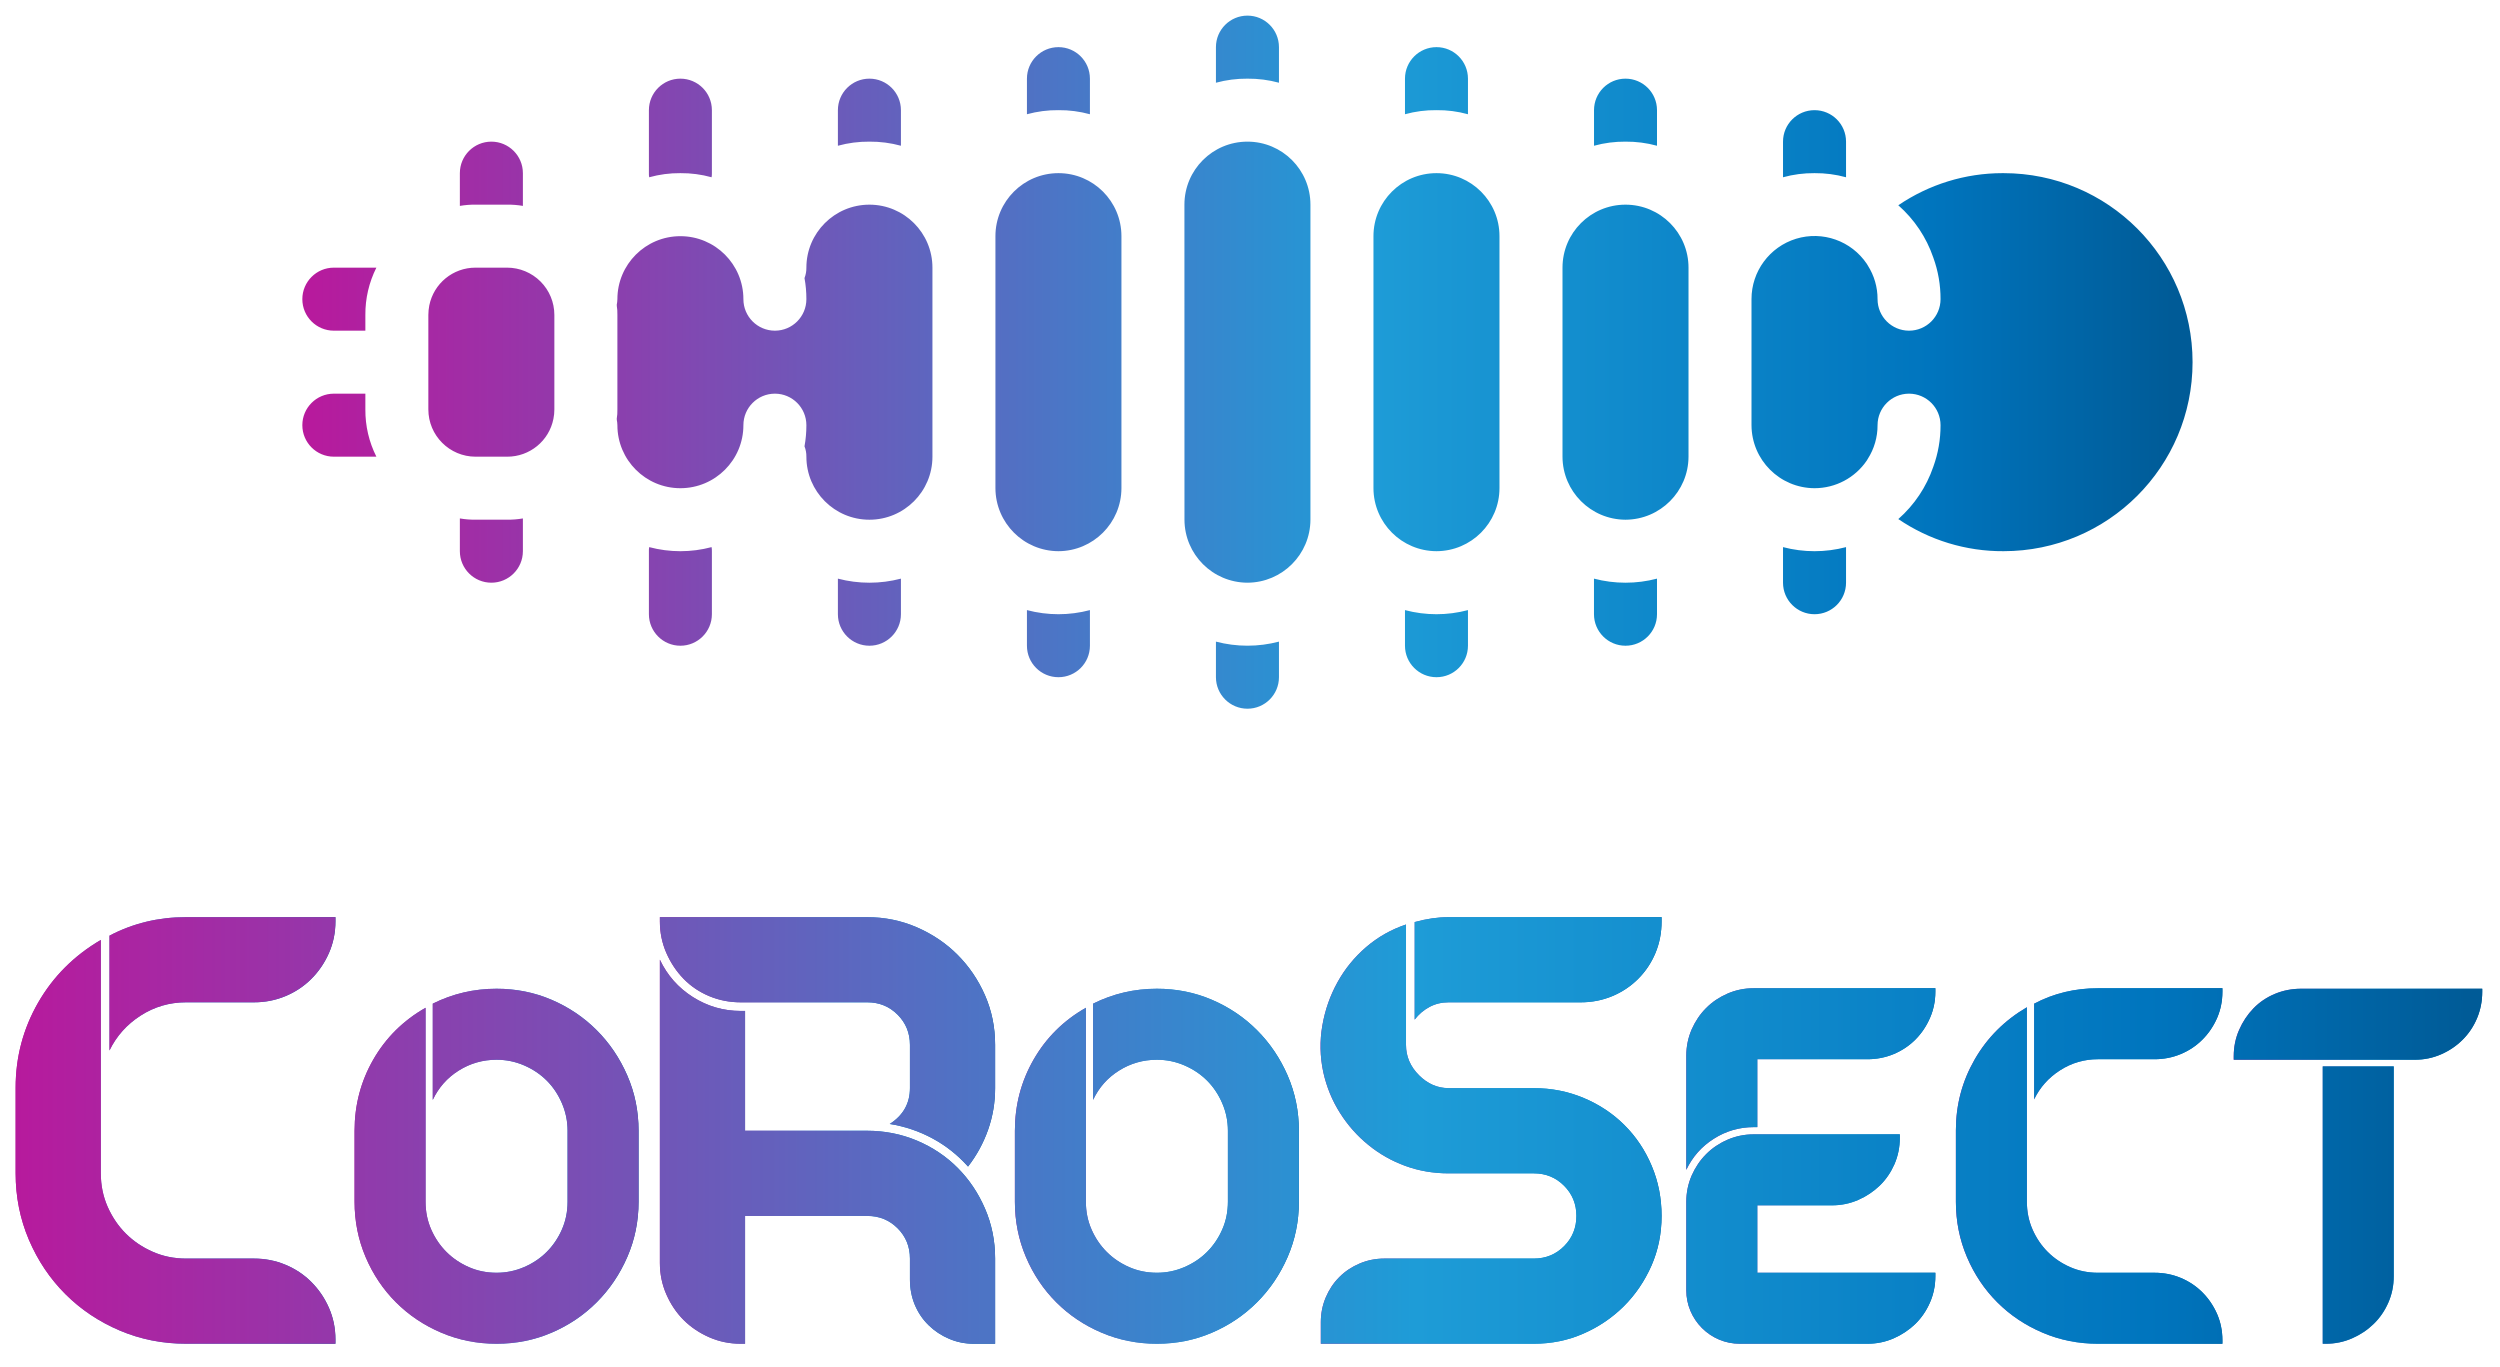 <svg xmlns="http://www.w3.org/2000/svg" xmlns:xlink="http://www.w3.org/1999/xlink" style="isolation:isolate" viewBox="0 0 320 175" width="320" height="175"><defs><clipPath id="_clipPath_d5eajmOI7MW68xb0jPqeiUUxezlYE0MZ"><rect width="320" height="175"></rect></clipPath></defs><g clip-path="url(#_clipPath_d5eajmOI7MW68xb0jPqeiUUxezlYE0MZ)"><g id="Page 1"><linearGradient id="_lgradient_0" x1="0%" y1="50.001%" x2="100%" y2="50.001%"><stop offset="0%" stop-opacity="1" style="stop-color:rgb(183,26,157)"></stop><stop offset="56.7%" stop-opacity="1" style="stop-color:rgb(30,156,215)"></stop><stop offset="86.5%" stop-opacity="1" style="stop-color:rgb(0,117,190)"></stop><stop offset="99.4%" stop-opacity="1" style="stop-color:rgb(0,91,151)"></stop><stop offset="100%" stop-opacity="1" style="stop-color:rgb(0,91,151)"></stop></linearGradient><path d=" M 155.64 6.034 L 155.64 10.589 C 156.957 10.232 158.313 10.057 159.674 10.068 C 161.035 10.057 162.396 10.232 163.707 10.589 L 163.707 6.034 C 163.707 3.806 161.902 2 159.674 2 C 157.446 2 155.64 3.806 155.64 6.034 Z M 179.837 10.068 L 179.837 14.623 C 181.154 14.26 182.504 14.085 183.871 14.101 C 185.232 14.085 186.587 14.26 187.899 14.623 L 187.899 10.068 C 187.899 7.839 186.093 6.034 183.871 6.034 C 181.643 6.034 179.837 7.839 179.837 10.068 Z M 131.448 10.068 L 131.448 14.623 C 132.76 14.266 134.121 14.085 135.482 14.101 C 136.843 14.085 138.199 14.266 139.51 14.623 L 139.51 10.068 C 139.51 7.839 137.705 6.034 135.482 6.034 C 133.254 6.034 131.448 7.839 131.448 10.068 Z M 204.034 14.101 L 204.034 18.656 C 205.346 18.294 206.701 18.119 208.062 18.13 C 209.423 18.119 210.779 18.294 212.096 18.656 L 212.096 14.101 C 212.096 11.873 210.291 10.068 208.062 10.068 C 205.834 10.068 204.034 11.873 204.034 14.101 Z M 107.251 14.101 L 107.251 18.656 C 108.563 18.294 109.924 18.119 111.285 18.13 C 112.646 18.119 114.002 18.294 115.319 18.656 L 115.319 14.101 C 115.319 11.873 113.513 10.068 111.285 10.068 C 109.057 10.068 107.251 11.873 107.251 14.101 Z M 83.06 14.101 L 83.06 22.163 C 83.049 22.339 83.065 22.515 83.098 22.69 C 84.399 22.328 85.743 22.152 87.088 22.163 C 88.438 22.152 89.782 22.328 91.083 22.69 C 91.116 22.515 91.127 22.339 91.122 22.163 L 91.122 14.101 C 91.122 11.873 89.316 10.068 87.088 10.068 C 84.865 10.068 83.06 11.873 83.06 14.101 Z M 228.226 18.13 L 228.226 22.69 C 229.537 22.328 230.893 22.152 232.26 22.163 C 233.621 22.152 234.982 22.328 236.293 22.69 L 236.293 18.13 C 236.293 15.901 234.488 14.101 232.26 14.101 C 230.031 14.101 228.226 15.901 228.226 18.13 Z M 151.606 26.197 L 151.612 66.518 C 151.623 70.969 155.223 74.569 159.674 74.586 C 164.119 74.569 167.725 70.969 167.736 66.518 L 167.736 26.197 C 167.736 21.741 164.13 18.13 159.674 18.13 C 155.217 18.13 151.606 21.741 151.606 26.197 Z M 58.862 22.163 L 58.862 26.356 C 59.526 26.241 60.202 26.186 60.877 26.197 L 64.91 26.197 C 65.585 26.186 66.266 26.241 66.93 26.356 L 66.93 22.163 C 66.93 19.935 65.119 18.13 62.896 18.13 C 60.668 18.13 58.862 19.935 58.862 22.163 Z M 242.983 26.274 C 245.036 28.08 246.578 30.385 247.462 32.969 C 248.082 34.676 248.395 36.476 248.389 38.293 C 248.389 40.521 246.584 42.327 244.355 42.327 C 242.133 42.327 240.327 40.521 240.327 38.293 C 240.333 36.762 239.899 35.269 239.076 33.979 C 239.026 33.919 238.988 33.848 238.955 33.776 C 236.974 30.829 233.297 29.523 229.9 30.56 C 226.503 31.603 224.187 34.742 224.192 38.293 L 224.192 54.423 C 224.208 58.873 227.809 62.474 232.26 62.49 C 234.943 62.49 237.451 61.162 238.955 58.939 C 238.988 58.868 239.026 58.797 239.076 58.736 C 239.899 57.452 240.333 55.948 240.327 54.423 C 240.327 52.194 242.133 50.389 244.355 50.389 C 246.584 50.389 248.389 52.194 248.389 54.423 C 248.395 56.239 248.082 58.039 247.462 59.746 C 246.578 62.331 245.036 64.636 242.983 66.442 C 246.951 69.142 251.649 70.58 256.451 70.552 C 269.82 70.552 280.648 59.724 280.648 46.36 C 280.648 32.997 269.82 22.163 256.451 22.163 C 256.407 22.163 256.363 22.163 256.319 22.163 C 251.561 22.163 246.918 23.596 242.983 26.274 Z M 175.803 30.231 L 175.803 62.49 C 175.814 66.935 179.42 70.541 183.871 70.552 C 188.322 70.541 191.922 66.935 191.933 62.49 L 191.933 30.231 C 191.933 25.775 188.322 22.163 183.871 22.163 C 179.414 22.163 175.803 25.775 175.803 30.231 Z M 127.415 30.231 L 127.415 62.49 C 127.431 66.935 131.031 70.541 135.482 70.552 C 139.927 70.541 143.533 66.935 143.544 62.49 L 143.544 30.231 C 143.544 25.775 139.938 22.163 135.482 22.163 C 131.026 22.163 127.415 25.775 127.415 30.231 Z M 200 34.259 L 200 58.456 C 200.011 62.902 203.617 66.507 208.062 66.524 C 212.513 66.507 216.114 62.902 216.13 58.456 L 216.13 34.259 C 216.13 29.808 212.519 26.197 208.062 26.197 C 203.606 26.197 200 29.808 200 34.259 Z M 103.217 34.259 C 103.223 34.715 103.141 35.165 102.976 35.593 C 103.141 36.482 103.217 37.387 103.217 38.293 C 103.217 40.521 101.412 42.327 99.189 42.327 C 96.961 42.327 95.155 40.521 95.155 38.293 C 95.155 33.842 91.544 30.231 87.088 30.231 C 82.637 30.231 79.026 33.842 79.026 38.293 C 79.02 38.54 78.993 38.781 78.943 39.017 C 78.954 39.028 78.96 39.045 78.96 39.061 C 78.96 39.072 78.954 39.089 78.943 39.1 C 79.009 39.5 79.037 39.906 79.026 40.307 L 79.026 52.408 C 79.037 52.809 79.009 53.215 78.943 53.616 C 78.954 53.627 78.96 53.643 78.96 53.654 C 78.96 53.671 78.954 53.687 78.943 53.698 C 78.993 53.934 79.02 54.181 79.026 54.423 C 79.026 58.879 82.637 62.49 87.088 62.49 C 91.544 62.49 95.155 58.879 95.155 54.423 C 95.155 52.194 96.961 50.389 99.189 50.389 C 101.412 50.389 103.217 52.194 103.217 54.423 C 103.217 55.328 103.141 56.234 102.976 57.128 C 103.141 57.551 103.223 58.001 103.217 58.456 C 103.217 62.913 106.829 66.524 111.285 66.524 C 115.736 66.524 119.352 62.913 119.352 58.456 L 119.352 34.259 C 119.352 29.808 115.736 26.197 111.285 26.197 C 106.829 26.197 103.217 29.808 103.217 34.259 Z M 54.949 39.1 C 54.873 39.5 54.829 39.901 54.829 40.313 L 54.829 52.408 C 54.829 55.745 57.54 58.456 60.877 58.456 L 64.91 58.456 C 67.792 58.467 70.278 56.442 70.837 53.616 C 70.92 53.221 70.958 52.815 70.958 52.408 L 70.958 40.313 C 70.958 38.705 70.322 37.168 69.186 36.032 C 68.055 34.901 66.513 34.259 64.91 34.259 L 60.877 34.259 C 60.871 34.259 60.86 34.259 60.855 34.259 C 57.984 34.259 55.515 36.284 54.949 39.1 Z M 42.733 34.259 C 40.505 34.259 38.699 36.065 38.699 38.293 C 38.699 40.521 40.505 42.327 42.733 42.327 L 46.767 42.327 L 46.767 40.313 C 46.75 38.211 47.233 36.136 48.177 34.259 L 42.733 34.259 Z M 42.733 50.389 C 40.505 50.389 38.699 52.194 38.699 54.423 C 38.699 56.651 40.505 58.456 42.733 58.456 L 48.177 58.456 C 47.233 56.579 46.75 54.505 46.767 52.408 L 46.767 50.389 L 42.733 50.389 Z M 64.91 66.518 L 60.877 66.518 C 60.202 66.529 59.526 66.474 58.862 66.359 L 58.862 70.552 C 58.862 72.78 60.668 74.586 62.896 74.586 C 65.119 74.586 66.93 72.78 66.93 70.552 L 66.93 66.359 C 66.26 66.474 65.585 66.529 64.91 66.518 Z M 228.226 70.031 L 228.226 74.586 C 228.226 76.814 230.031 78.62 232.26 78.62 C 234.488 78.62 236.293 76.814 236.293 74.586 L 236.293 70.031 C 233.648 70.728 230.871 70.728 228.226 70.031 Z M 83.098 70.031 C 83.065 70.201 83.049 70.376 83.06 70.552 L 83.06 78.62 C 83.06 80.848 84.865 82.653 87.088 82.653 C 89.316 82.653 91.122 80.842 91.122 78.62 L 91.122 70.552 C 91.127 70.376 91.116 70.201 91.083 70.031 C 88.465 70.728 85.716 70.728 83.098 70.031 Z M 204.029 74.065 L 204.029 78.62 C 204.029 80.848 205.834 82.653 208.062 82.653 C 210.291 82.653 212.096 80.848 212.096 78.62 L 212.096 74.065 C 209.451 74.761 206.674 74.761 204.029 74.065 Z M 107.251 74.065 L 107.251 78.62 C 107.251 80.848 109.057 82.653 111.285 82.653 C 113.513 82.653 115.319 80.842 115.319 78.62 L 115.319 74.065 C 112.673 74.761 109.896 74.761 107.251 74.065 Z M 179.837 78.093 L 179.837 82.653 C 179.837 84.882 181.643 86.682 183.871 86.682 C 186.093 86.682 187.899 84.882 187.899 82.653 L 187.899 78.093 C 185.259 78.795 182.477 78.795 179.837 78.093 Z M 131.448 78.093 L 131.448 82.653 C 131.448 84.882 133.248 86.682 135.482 86.682 C 137.705 86.682 139.51 84.882 139.51 82.653 L 139.51 78.093 C 136.871 78.795 134.094 78.795 131.448 78.093 Z M 155.64 82.127 L 155.64 86.682 C 155.64 88.91 157.446 90.715 159.674 90.715 C 161.902 90.715 163.707 88.91 163.707 86.682 L 163.707 82.127 C 161.062 82.824 158.285 82.824 155.64 82.127 Z " fill="url(#_lgradient_0)"></path><linearGradient id="_lgradient_1" x1="-0.004%" y1="49.997%" x2="99.999%" y2="49.997%"><stop offset="0%" stop-opacity="1" style="stop-color:rgb(183,26,157)"></stop><stop offset="56.7%" stop-opacity="1" style="stop-color:rgb(30,156,215)"></stop><stop offset="86.5%" stop-opacity="1" style="stop-color:rgb(0,117,190)"></stop><stop offset="99.4%" stop-opacity="1" style="stop-color:rgb(0,91,151)"></stop><stop offset="100%" stop-opacity="1" style="stop-color:rgb(0,91,151)"></stop></linearGradient><path d=" M 23.81 117.393 C 20.281 117.393 17.015 118.183 14.013 119.764 L 14.013 134.461 C 14.908 132.617 16.236 131.13 18.003 129.994 C 19.765 128.863 21.702 128.298 23.81 128.298 L 32.503 128.298 C 33.924 128.298 35.269 128.035 36.531 127.508 C 37.799 126.981 38.908 126.24 39.852 125.296 C 40.801 124.347 41.553 123.238 42.107 121.976 C 42.661 120.708 42.936 119.369 42.936 117.942 L 42.936 117.393 L 23.81 117.393 Z M 4.881 128.337 C 2.96 131.684 2 135.306 2 139.203 L 2 150.19 C 2 153.192 2.565 156.024 3.696 158.686 C 4.832 161.342 6.385 163.664 8.361 165.639 C 10.336 167.615 12.652 169.168 15.314 170.304 C 17.976 171.435 20.808 172 23.81 172 L 42.936 172 L 42.936 171.446 C 42.936 170.024 42.661 168.68 42.107 167.417 C 41.553 166.15 40.801 165.047 39.852 164.097 C 38.908 163.148 37.799 162.412 36.531 161.885 C 35.269 161.359 33.924 161.095 32.503 161.095 L 23.81 161.095 C 22.284 161.095 20.857 160.804 19.546 160.222 C 18.223 159.646 17.081 158.867 16.104 157.896 C 15.128 156.919 14.354 155.772 13.772 154.454 C 13.196 153.137 12.905 151.716 12.905 150.19 L 12.905 120.313 C 9.48 122.316 6.808 124.989 4.881 128.337 Z " fill="url(#_lgradient_1)"></path><linearGradient id="_lgradient_2" x1="0.003%" y1="49.999%" x2="100.003%" y2="49.999%"><stop offset="0%" stop-opacity="1" style="stop-color:rgb(183,26,157)"></stop><stop offset="56.7%" stop-opacity="1" style="stop-color:rgb(30,156,215)"></stop><stop offset="86.5%" stop-opacity="1" style="stop-color:rgb(0,117,190)"></stop><stop offset="99.4%" stop-opacity="1" style="stop-color:rgb(0,91,151)"></stop><stop offset="100%" stop-opacity="1" style="stop-color:rgb(0,91,151)"></stop></linearGradient><path d=" M 55.394 128.468 L 55.394 140.784 C 56.14 139.203 57.249 137.952 58.72 137.03 C 60.191 136.108 61.804 135.647 63.56 135.647 C 64.79 135.647 65.964 135.888 67.084 136.371 C 68.203 136.854 69.169 137.502 69.981 138.314 C 70.794 139.126 71.441 140.092 71.924 141.212 C 72.407 142.331 72.649 143.506 72.649 144.735 L 72.649 153.823 C 72.649 155.097 72.407 156.282 71.924 157.38 C 71.441 158.477 70.794 159.432 69.981 160.244 C 69.169 161.057 68.203 161.704 67.084 162.187 C 65.964 162.67 64.79 162.912 63.56 162.912 C 62.287 162.912 61.102 162.67 60.004 162.187 C 58.906 161.704 57.951 161.057 57.139 160.244 C 56.327 159.432 55.679 158.477 55.196 157.38 C 54.713 156.282 54.472 155.097 54.472 153.823 L 54.472 144.735 L 54.472 128.995 C 51.618 130.62 49.39 132.826 47.787 135.614 C 46.185 138.402 45.384 141.442 45.384 144.735 L 45.384 153.823 C 45.384 156.326 45.856 158.686 46.8 160.903 C 47.743 163.12 49.039 165.052 50.685 166.698 C 52.332 168.345 54.263 169.64 56.481 170.584 C 58.698 171.528 61.058 172 63.56 172 C 66.063 172 68.412 171.528 70.607 170.584 C 72.802 169.64 74.723 168.345 76.37 166.698 C 78.016 165.052 79.322 163.12 80.288 160.903 C 81.254 158.686 81.737 156.326 81.737 153.823 L 81.737 144.735 C 81.737 142.232 81.254 139.873 80.288 137.655 C 79.322 135.438 78.016 133.506 76.37 131.86 C 74.723 130.213 72.802 128.918 70.607 127.974 C 68.412 127.03 66.063 126.558 63.56 126.558 C 60.663 126.558 57.94 127.195 55.394 128.468 Z " fill="url(#_lgradient_2)"></path><linearGradient id="_lgradient_3" x1="-0.001%" y1="49.997%" x2="100.003%" y2="49.997%"><stop offset="0%" stop-opacity="1" style="stop-color:rgb(183,26,157)"></stop><stop offset="56.7%" stop-opacity="1" style="stop-color:rgb(30,156,215)"></stop><stop offset="86.5%" stop-opacity="1" style="stop-color:rgb(0,117,190)"></stop><stop offset="99.4%" stop-opacity="1" style="stop-color:rgb(0,91,151)"></stop><stop offset="100%" stop-opacity="1" style="stop-color:rgb(0,91,151)"></stop></linearGradient><path d=" M 84.464 117.393 L 84.464 117.942 C 84.464 119.369 84.739 120.708 85.293 121.976 C 85.847 123.238 86.583 124.347 87.505 125.296 C 88.427 126.24 89.525 126.981 90.787 127.508 C 92.049 128.035 93.394 128.298 94.815 128.298 L 95.369 128.298 L 111.016 128.298 C 112.547 128.298 113.837 128.825 114.891 129.879 C 115.944 130.932 116.471 132.222 116.471 133.748 L 116.471 139.28 C 116.471 141.234 115.61 142.759 113.886 143.868 C 115.835 144.181 117.662 144.801 119.369 145.723 C 121.081 146.645 122.59 147.847 123.908 149.318 C 125.011 147.896 125.861 146.332 126.471 144.62 C 127.074 142.907 127.376 141.129 127.376 139.28 L 127.376 133.748 C 127.376 131.487 126.943 129.363 126.075 127.387 C 125.208 125.411 124.034 123.688 122.563 122.212 C 121.092 120.735 119.352 119.567 117.355 118.694 C 115.357 117.827 113.228 117.393 110.967 117.393 L 84.464 117.393 Z M 84.464 161.649 C 84.464 163.071 84.739 164.415 85.293 165.678 C 85.847 166.945 86.583 168.038 87.505 168.96 C 88.427 169.882 89.525 170.617 90.787 171.171 C 92.049 171.726 93.394 172 94.815 172 L 95.369 172 L 95.369 155.64 L 111.016 155.64 C 112.547 155.64 113.837 156.167 114.891 157.22 C 115.944 158.274 116.471 159.564 116.471 161.095 L 116.471 163.784 C 116.471 164.942 116.68 166.018 117.097 167.022 C 117.519 168.021 118.107 168.894 118.864 169.629 C 119.621 170.37 120.499 170.946 121.493 171.369 C 122.486 171.791 123.529 172 124.632 172 L 127.376 172 L 127.376 161.095 C 127.376 158.829 126.943 156.694 126.075 154.69 C 125.208 152.687 124.039 150.953 122.569 149.477 C 121.092 148 119.363 146.842 117.366 145.997 C 115.368 145.158 113.239 144.735 110.978 144.735 L 95.369 144.735 L 95.369 129.401 L 94.815 129.401 C 92.603 129.401 90.562 128.808 88.69 127.623 C 86.819 126.438 85.414 124.846 84.464 122.843 L 84.464 161.649 Z " fill="url(#_lgradient_3)"></path><linearGradient id="_lgradient_4" x1="-0.003%" y1="49.999%" x2="99.997%" y2="49.999%"><stop offset="0%" stop-opacity="1" style="stop-color:rgb(183,26,157)"></stop><stop offset="56.7%" stop-opacity="1" style="stop-color:rgb(30,156,215)"></stop><stop offset="86.5%" stop-opacity="1" style="stop-color:rgb(0,117,190)"></stop><stop offset="99.4%" stop-opacity="1" style="stop-color:rgb(0,91,151)"></stop><stop offset="100%" stop-opacity="1" style="stop-color:rgb(0,91,151)"></stop></linearGradient><path d=" M 139.916 128.468 L 139.916 140.784 C 140.663 139.203 141.766 137.952 143.242 137.03 C 144.713 136.108 146.327 135.647 148.083 135.647 C 149.312 135.647 150.487 135.888 151.606 136.371 C 152.726 136.854 153.692 137.502 154.504 138.314 C 155.316 139.126 155.964 140.092 156.447 141.212 C 156.93 142.331 157.171 143.506 157.171 144.735 L 157.171 153.823 C 157.171 155.097 156.93 156.282 156.447 157.38 C 155.964 158.477 155.316 159.432 154.504 160.244 C 153.692 161.057 152.726 161.704 151.606 162.187 C 150.487 162.67 149.312 162.912 148.083 162.912 C 146.81 162.912 145.624 162.67 144.526 162.187 C 143.429 161.704 142.474 161.057 141.662 160.244 C 140.849 159.432 140.202 158.477 139.719 157.38 C 139.236 156.282 138.994 155.097 138.994 153.823 L 138.994 144.735 L 138.994 128.995 C 136.135 130.62 133.912 132.826 132.31 135.614 C 130.707 138.402 129.906 141.442 129.906 144.735 L 129.906 153.823 C 129.906 156.326 130.378 158.686 131.322 160.903 C 132.266 163.12 133.561 165.052 135.208 166.698 C 136.854 168.345 138.786 169.64 141.003 170.584 C 143.22 171.528 145.58 172 148.083 172 C 150.585 172 152.934 171.528 155.13 170.584 C 157.325 169.64 159.246 168.345 160.892 166.698 C 162.538 165.052 163.845 163.12 164.811 160.903 C 165.771 158.686 166.259 156.326 166.259 153.823 L 166.259 144.735 C 166.259 142.232 165.771 139.873 164.811 137.655 C 163.845 135.438 162.538 133.506 160.892 131.86 C 159.246 130.213 157.325 128.918 155.13 127.974 C 152.934 127.03 150.585 126.558 148.083 126.558 C 145.185 126.558 142.463 127.195 139.916 128.468 Z " fill="url(#_lgradient_4)"></path><linearGradient id="_lgradient_5" x1="0.259%" y1="49.997%" x2="100.008%" y2="49.997%"><stop offset="0%" stop-opacity="1" style="stop-color:rgb(183,26,157)"></stop><stop offset="56.7%" stop-opacity="1" style="stop-color:rgb(30,156,215)"></stop><stop offset="86.5%" stop-opacity="1" style="stop-color:rgb(0,117,190)"></stop><stop offset="99.4%" stop-opacity="1" style="stop-color:rgb(0,91,151)"></stop><stop offset="100%" stop-opacity="1" style="stop-color:rgb(0,91,151)"></stop></linearGradient><path d=" M 185.424 117.393 C 184.052 117.393 182.603 117.602 181.077 118.024 L 181.077 130.51 C 181.599 129.824 182.235 129.286 182.971 128.891 C 183.712 128.496 184.524 128.298 185.424 128.298 L 202.333 128.298 C 203.754 128.298 205.099 128.035 206.367 127.508 C 207.629 126.981 208.737 126.24 209.681 125.296 C 210.631 124.347 211.372 123.238 211.899 121.976 C 212.425 120.708 212.683 119.369 212.683 117.942 L 212.683 117.393 L 185.424 117.393 Z M 174.87 121.224 C 173.367 122.519 172.143 124.017 171.199 125.73 C 170.249 127.442 169.602 129.286 169.261 131.262 C 168.916 133.237 168.954 135.224 169.377 137.227 C 169.799 139.126 170.513 140.866 171.512 142.441 C 172.51 144.027 173.723 145.394 175.15 146.552 C 176.572 147.71 178.152 148.61 179.892 149.241 C 181.626 149.872 183.47 150.19 185.424 150.19 L 196.329 150.19 C 197.855 150.19 199.144 150.717 200.198 151.771 C 201.252 152.825 201.779 154.114 201.779 155.64 C 201.779 157.171 201.252 158.461 200.198 159.515 C 199.144 160.568 197.855 161.095 196.329 161.095 L 177.203 161.095 C 176.094 161.095 175.04 161.304 174.042 161.726 C 173.043 162.149 172.17 162.725 171.435 163.466 C 170.694 164.201 170.118 165.074 169.695 166.073 C 169.272 167.072 169.064 168.131 169.064 169.234 L 169.064 172 L 196.329 172 C 198.59 172 200.714 171.566 202.69 170.694 C 204.665 169.827 206.389 168.652 207.865 167.181 C 209.341 165.705 210.51 163.976 211.383 162.006 C 212.25 160.025 212.683 157.907 212.683 155.64 C 212.683 153.379 212.266 151.244 211.421 149.241 C 210.581 147.238 209.418 145.498 207.942 144.027 C 206.471 142.551 204.731 141.393 202.728 140.548 C 200.725 139.702 198.59 139.28 196.329 139.28 L 185.424 139.28 C 183.997 139.28 182.735 138.731 181.626 137.622 C 180.523 136.514 179.969 135.224 179.969 133.748 L 179.969 118.337 C 178.07 118.974 176.374 119.934 174.87 121.224 Z " fill="url(#_lgradient_5)"></path><linearGradient id="_lgradient_6" x1="0.007%" y1="50%" x2="99.993%" y2="50%"><stop offset="0%" stop-opacity="1" style="stop-color:rgb(183,26,157)"></stop><stop offset="56.7%" stop-opacity="1" style="stop-color:rgb(30,156,215)"></stop><stop offset="86.5%" stop-opacity="1" style="stop-color:rgb(0,117,190)"></stop><stop offset="99.4%" stop-opacity="1" style="stop-color:rgb(0,91,151)"></stop><stop offset="100%" stop-opacity="1" style="stop-color:rgb(0,91,151)"></stop></linearGradient><path d=" M 224.938 126.493 L 224.472 126.493 C 223.292 126.493 222.167 126.723 221.113 127.184 C 220.059 127.645 219.148 128.26 218.386 129.028 C 217.617 129.796 217.003 130.707 216.536 131.761 C 216.081 132.815 215.845 133.934 215.845 135.12 L 215.845 149.74 C 216.635 148.072 217.809 146.744 219.373 145.756 C 220.927 144.768 222.633 144.274 224.472 144.274 L 224.938 144.274 L 224.938 135.581 L 239.032 135.581 C 240.217 135.581 241.331 135.361 242.391 134.922 C 243.439 134.483 244.361 133.869 245.157 133.078 C 245.941 132.288 246.567 131.366 247.028 130.312 C 247.489 129.259 247.725 128.139 247.725 126.954 L 247.725 126.493 L 224.938 126.493 Z M 224.938 145.196 L 224.472 145.196 C 223.292 145.196 222.167 145.427 221.113 145.888 C 220.059 146.349 219.148 146.963 218.386 147.732 C 217.617 148.5 217.003 149.411 216.536 150.465 C 216.081 151.518 215.845 152.638 215.845 153.823 L 215.845 165.151 C 215.845 166.073 216.02 166.951 216.371 167.785 C 216.723 168.619 217.217 169.355 217.853 169.991 C 218.49 170.628 219.225 171.122 220.059 171.473 C 220.894 171.824 221.772 172 222.694 172 L 239.032 172 C 240.217 172 241.331 171.769 242.391 171.308 C 243.439 170.847 244.361 170.233 245.157 169.464 C 245.941 168.696 246.567 167.785 247.028 166.731 C 247.489 165.678 247.725 164.558 247.725 163.373 L 247.725 162.912 L 224.938 162.912 L 224.938 154.284 L 234.482 154.284 C 235.673 154.284 236.787 154.054 237.846 153.593 C 238.895 153.132 239.817 152.517 240.612 151.749 C 241.403 150.981 242.023 150.069 242.489 149.016 C 242.945 147.962 243.175 146.842 243.175 145.657 L 243.175 145.196 L 224.938 145.196 Z " fill="url(#_lgradient_6)"></path><linearGradient id="_lgradient_7" x1="0.003%" y1="50%" x2="100.005%" y2="50%"><stop offset="0%" stop-opacity="1" style="stop-color:rgb(183,26,157)"></stop><stop offset="56.7%" stop-opacity="1" style="stop-color:rgb(30,156,215)"></stop><stop offset="86.5%" stop-opacity="1" style="stop-color:rgb(0,117,190)"></stop><stop offset="99.4%" stop-opacity="1" style="stop-color:rgb(0,91,151)"></stop><stop offset="100%" stop-opacity="1" style="stop-color:rgb(0,91,151)"></stop></linearGradient><path d=" M 268.531 126.493 C 265.589 126.493 262.867 127.151 260.37 128.468 L 260.37 140.718 C 261.111 139.181 262.219 137.941 263.69 136.997 C 265.161 136.053 266.774 135.581 268.531 135.581 L 275.775 135.581 C 276.96 135.581 278.08 135.361 279.134 134.922 C 280.187 134.483 281.109 133.869 281.9 133.078 C 282.69 132.288 283.316 131.366 283.782 130.312 C 284.238 129.259 284.468 128.139 284.468 126.954 L 284.468 126.493 L 268.531 126.493 Z M 252.758 135.614 C 251.155 138.402 250.354 141.42 250.354 144.669 L 250.354 153.823 C 250.354 156.326 250.826 158.686 251.77 160.903 C 252.714 163.12 254.009 165.052 255.655 166.698 C 257.302 168.345 259.234 169.64 261.456 170.584 C 263.668 171.528 266.028 172 268.531 172 L 284.468 172 L 284.468 171.539 C 284.468 170.354 284.238 169.234 283.782 168.18 C 283.316 167.127 282.69 166.205 281.9 165.414 C 281.109 164.624 280.187 164.009 279.134 163.57 C 278.08 163.131 276.96 162.912 275.775 162.912 L 268.531 162.912 C 267.257 162.912 266.072 162.67 264.974 162.187 C 263.877 161.704 262.922 161.057 262.109 160.244 C 261.297 159.432 260.65 158.477 260.167 157.38 C 259.684 156.282 259.442 155.097 259.442 153.823 L 259.442 128.929 C 256.588 130.598 254.36 132.826 252.758 135.614 Z " fill="url(#_lgradient_7)"></path><linearGradient id="_lgradient_8" x1="0.005%" y1="49.999%" x2="100.003%" y2="49.999%"><stop offset="0%" stop-opacity="1" style="stop-color:rgb(183,26,157)"></stop><stop offset="56.7%" stop-opacity="1" style="stop-color:rgb(30,156,215)"></stop><stop offset="86.5%" stop-opacity="1" style="stop-color:rgb(0,117,190)"></stop><stop offset="99.4%" stop-opacity="1" style="stop-color:rgb(0,91,151)"></stop><stop offset="100%" stop-opacity="1" style="stop-color:rgb(0,91,151)"></stop></linearGradient><path d=" M 294.544 126.558 C 293.359 126.558 292.239 126.778 291.185 127.217 C 290.132 127.656 289.221 128.271 288.452 129.061 C 287.684 129.851 287.069 130.773 286.608 131.827 C 286.147 132.881 285.917 134 285.917 135.186 L 285.917 135.647 L 309.099 135.647 C 310.284 135.647 311.404 135.416 312.457 134.955 C 313.511 134.494 314.433 133.869 315.223 133.078 C 316.014 132.288 316.628 131.366 317.067 130.312 C 317.507 129.259 317.726 128.139 317.726 126.954 L 317.726 126.558 L 294.544 126.558 Z M 297.31 136.503 L 297.31 172 L 297.705 172 C 298.891 172 300.01 171.769 301.064 171.308 C 302.118 170.847 303.04 170.233 303.83 169.464 C 304.62 168.696 305.246 167.785 305.707 166.731 C 306.168 165.678 306.399 164.558 306.399 163.373 L 306.399 136.503 L 297.31 136.503 Z " fill="url(#_lgradient_8)"></path><linearGradient id="_lgradient_9" x1="-0.004%" y1="49.997%" x2="771.272%" y2="49.997%"><stop offset="0%" stop-opacity="1" style="stop-color:rgb(183,26,157)"></stop><stop offset="56.7%" stop-opacity="1" style="stop-color:rgb(30,156,215)"></stop><stop offset="86.5%" stop-opacity="1" style="stop-color:rgb(0,117,190)"></stop><stop offset="99.4%" stop-opacity="1" style="stop-color:rgb(0,91,151)"></stop><stop offset="100%" stop-opacity="1" style="stop-color:rgb(0,91,151)"></stop></linearGradient><path d=" M 23.81 117.393 C 20.281 117.393 17.015 118.183 14.013 119.764 L 14.013 134.461 C 14.908 132.617 16.236 131.13 18.003 129.994 C 19.765 128.863 21.702 128.298 23.81 128.298 L 32.503 128.298 C 33.924 128.298 35.269 128.035 36.531 127.508 C 37.799 126.981 38.908 126.24 39.852 125.296 C 40.801 124.347 41.553 123.238 42.107 121.976 C 42.661 120.708 42.936 119.369 42.936 117.942 L 42.936 117.393 L 23.81 117.393 Z M 4.881 128.337 C 2.96 131.684 2 135.306 2 139.203 L 2 150.19 C 2 153.192 2.565 156.024 3.696 158.686 C 4.832 161.342 6.385 163.664 8.361 165.639 C 10.336 167.615 12.652 169.168 15.314 170.304 C 17.976 171.435 20.808 172 23.81 172 L 42.936 172 L 42.936 171.446 C 42.936 170.024 42.661 168.68 42.107 167.417 C 41.553 166.15 40.801 165.047 39.852 164.097 C 38.908 163.148 37.799 162.412 36.531 161.885 C 35.269 161.359 33.924 161.095 32.503 161.095 L 23.81 161.095 C 22.284 161.095 20.857 160.804 19.546 160.222 C 18.223 159.646 17.081 158.867 16.104 157.896 C 15.128 156.919 14.354 155.772 13.772 154.454 C 13.196 153.137 12.905 151.716 12.905 150.19 L 12.905 120.313 C 9.48 122.316 6.808 124.989 4.881 128.337 Z " fill="url(#_lgradient_9)"></path><linearGradient id="_lgradient_10" x1="-119.343%" y1="39.912%" x2="749.158%" y2="39.912%"><stop offset="0%" stop-opacity="1" style="stop-color:rgb(183,26,157)"></stop><stop offset="56.7%" stop-opacity="1" style="stop-color:rgb(30,156,215)"></stop><stop offset="86.5%" stop-opacity="1" style="stop-color:rgb(0,117,190)"></stop><stop offset="99.4%" stop-opacity="1" style="stop-color:rgb(0,91,151)"></stop><stop offset="100%" stop-opacity="1" style="stop-color:rgb(0,91,151)"></stop></linearGradient><path d=" M 55.394 128.468 L 55.394 140.784 C 56.14 139.203 57.249 137.952 58.72 137.03 C 60.191 136.108 61.804 135.647 63.56 135.647 C 64.79 135.647 65.964 135.888 67.084 136.371 C 68.203 136.854 69.169 137.502 69.981 138.314 C 70.794 139.126 71.441 140.092 71.924 141.212 C 72.407 142.331 72.649 143.506 72.649 144.735 L 72.649 153.823 C 72.649 155.097 72.407 156.282 71.924 157.38 C 71.441 158.477 70.794 159.432 69.981 160.244 C 69.169 161.057 68.203 161.704 67.084 162.187 C 65.964 162.67 64.79 162.912 63.56 162.912 C 62.287 162.912 61.102 162.67 60.004 162.187 C 58.906 161.704 57.951 161.057 57.139 160.244 C 56.327 159.432 55.679 158.477 55.196 157.38 C 54.713 156.282 54.472 155.097 54.472 153.823 L 54.472 144.735 L 54.472 128.995 C 51.618 130.62 49.39 132.826 47.787 135.614 C 46.185 138.402 45.384 141.442 45.384 144.735 L 45.384 153.823 C 45.384 156.326 45.856 158.686 46.8 160.903 C 47.743 163.12 49.039 165.052 50.685 166.698 C 52.332 168.345 54.263 169.64 56.481 170.584 C 58.698 171.528 61.058 172 63.56 172 C 66.063 172 68.412 171.528 70.607 170.584 C 72.802 169.64 74.723 168.345 76.37 166.698 C 78.016 165.052 79.322 163.12 80.288 160.903 C 81.254 158.686 81.737 156.326 81.737 153.823 L 81.737 144.735 C 81.737 142.232 81.254 139.873 80.288 137.655 C 79.322 135.438 78.016 133.506 76.37 131.86 C 74.723 130.213 72.802 128.918 70.607 127.974 C 68.412 127.03 66.063 126.558 63.56 126.558 C 60.663 126.558 57.94 127.195 55.394 128.468 Z " fill="url(#_lgradient_10)"></path><linearGradient id="_lgradient_11" x1="-192.177%" y1="49.997%" x2="543.589%" y2="49.997%"><stop offset="0%" stop-opacity="1" style="stop-color:rgb(183,26,157)"></stop><stop offset="56.7%" stop-opacity="1" style="stop-color:rgb(30,156,215)"></stop><stop offset="86.5%" stop-opacity="1" style="stop-color:rgb(0,117,190)"></stop><stop offset="99.4%" stop-opacity="1" style="stop-color:rgb(0,91,151)"></stop><stop offset="100%" stop-opacity="1" style="stop-color:rgb(0,91,151)"></stop></linearGradient><path d=" M 84.464 117.393 L 84.464 117.942 C 84.464 119.369 84.739 120.708 85.293 121.976 C 85.847 123.238 86.583 124.347 87.505 125.296 C 88.427 126.24 89.525 126.981 90.787 127.508 C 92.049 128.035 93.394 128.298 94.815 128.298 L 95.369 128.298 L 111.016 128.298 C 112.547 128.298 113.837 128.825 114.891 129.879 C 115.944 130.932 116.471 132.222 116.471 133.748 L 116.471 139.28 C 116.471 141.234 115.61 142.759 113.886 143.868 C 115.835 144.181 117.662 144.801 119.369 145.723 C 121.081 146.645 122.59 147.847 123.908 149.318 C 125.011 147.896 125.861 146.332 126.471 144.62 C 127.074 142.907 127.376 141.129 127.376 139.28 L 127.376 133.748 C 127.376 131.487 126.943 129.363 126.075 127.387 C 125.208 125.411 124.034 123.688 122.563 122.212 C 121.092 120.735 119.352 119.567 117.355 118.694 C 115.357 117.827 113.228 117.393 110.967 117.393 L 84.464 117.393 Z M 84.464 161.649 C 84.464 163.071 84.739 164.415 85.293 165.678 C 85.847 166.945 86.583 168.038 87.505 168.96 C 88.427 169.882 89.525 170.617 90.787 171.171 C 92.049 171.726 93.394 172 94.815 172 L 95.369 172 L 95.369 155.64 L 111.016 155.64 C 112.547 155.64 113.837 156.167 114.891 157.22 C 115.944 158.274 116.471 159.564 116.471 161.095 L 116.471 163.784 C 116.471 164.942 116.68 166.018 117.097 167.022 C 117.519 168.021 118.107 168.894 118.864 169.629 C 119.621 170.37 120.499 170.946 121.493 171.369 C 122.486 171.791 123.529 172 124.632 172 L 127.376 172 L 127.376 161.095 C 127.376 158.829 126.943 156.694 126.075 154.69 C 125.208 152.687 124.039 150.953 122.569 149.477 C 121.092 148 119.363 146.842 117.366 145.997 C 115.368 145.158 113.239 144.735 110.978 144.735 L 95.369 144.735 L 95.369 129.401 L 94.815 129.401 C 92.603 129.401 90.562 128.808 88.69 127.623 C 86.819 126.438 85.414 124.846 84.464 122.843 L 84.464 161.649 Z " fill="url(#_lgradient_11)"></path><linearGradient id="_lgradient_12" x1="-351.846%" y1="39.912%" x2="516.655%" y2="39.912%"><stop offset="0%" stop-opacity="1" style="stop-color:rgb(183,26,157)"></stop><stop offset="56.7%" stop-opacity="1" style="stop-color:rgb(30,156,215)"></stop><stop offset="86.5%" stop-opacity="1" style="stop-color:rgb(0,117,190)"></stop><stop offset="99.4%" stop-opacity="1" style="stop-color:rgb(0,91,151)"></stop><stop offset="100%" stop-opacity="1" style="stop-color:rgb(0,91,151)"></stop></linearGradient><path d=" M 139.916 128.468 L 139.916 140.784 C 140.663 139.203 141.766 137.952 143.242 137.03 C 144.713 136.108 146.327 135.647 148.083 135.647 C 149.312 135.647 150.487 135.888 151.606 136.371 C 152.726 136.854 153.692 137.502 154.504 138.314 C 155.316 139.126 155.964 140.092 156.447 141.212 C 156.93 142.331 157.171 143.506 157.171 144.735 L 157.171 153.823 C 157.171 155.097 156.93 156.282 156.447 157.38 C 155.964 158.477 155.316 159.432 154.504 160.244 C 153.692 161.057 152.726 161.704 151.606 162.187 C 150.487 162.67 149.312 162.912 148.083 162.912 C 146.81 162.912 145.624 162.67 144.526 162.187 C 143.429 161.704 142.474 161.057 141.662 160.244 C 140.849 159.432 140.202 158.477 139.719 157.38 C 139.236 156.282 138.994 155.097 138.994 153.823 L 138.994 144.735 L 138.994 128.995 C 136.135 130.62 133.912 132.826 132.31 135.614 C 130.707 138.402 129.906 141.442 129.906 144.735 L 129.906 153.823 C 129.906 156.326 130.378 158.686 131.322 160.903 C 132.266 163.12 133.561 165.052 135.208 166.698 C 136.854 168.345 138.786 169.64 141.003 170.584 C 143.22 171.528 145.58 172 148.083 172 C 150.585 172 152.934 171.528 155.13 170.584 C 157.325 169.64 159.246 168.345 160.892 166.698 C 162.538 165.052 163.845 163.12 164.811 160.903 C 165.771 158.686 166.259 156.326 166.259 153.823 L 166.259 144.735 C 166.259 142.232 165.771 139.873 164.811 137.655 C 163.845 135.438 162.538 133.506 160.892 131.86 C 159.246 130.213 157.325 128.918 155.13 127.974 C 152.934 127.03 150.585 126.558 148.083 126.558 C 145.185 126.558 142.463 127.195 139.916 128.468 Z " fill="url(#_lgradient_12)"></path><linearGradient id="_lgradient_13" x1="-381.37%" y1="49.997%" x2="340.003%" y2="49.997%"><stop offset="0%" stop-opacity="1" style="stop-color:rgb(183,26,157)"></stop><stop offset="56.7%" stop-opacity="1" style="stop-color:rgb(30,156,215)"></stop><stop offset="86.5%" stop-opacity="1" style="stop-color:rgb(0,117,190)"></stop><stop offset="99.4%" stop-opacity="1" style="stop-color:rgb(0,91,151)"></stop><stop offset="100%" stop-opacity="1" style="stop-color:rgb(0,91,151)"></stop></linearGradient><path d=" M 185.424 117.393 C 184.052 117.393 182.603 117.602 181.077 118.024 L 181.077 130.51 C 181.599 129.824 182.235 129.286 182.971 128.891 C 183.712 128.496 184.524 128.298 185.424 128.298 L 202.333 128.298 C 203.754 128.298 205.099 128.035 206.367 127.508 C 207.629 126.981 208.737 126.24 209.681 125.296 C 210.631 124.347 211.372 123.238 211.899 121.976 C 212.425 120.708 212.683 119.369 212.683 117.942 L 212.683 117.393 L 185.424 117.393 Z M 174.87 121.224 C 173.367 122.519 172.143 124.017 171.199 125.73 C 170.249 127.442 169.602 129.286 169.261 131.262 C 168.916 133.237 168.954 135.224 169.377 137.227 C 169.799 139.126 170.513 140.866 171.512 142.441 C 172.51 144.027 173.723 145.394 175.15 146.552 C 176.572 147.71 178.152 148.61 179.892 149.241 C 181.626 149.872 183.47 150.19 185.424 150.19 L 196.329 150.19 C 197.855 150.19 199.144 150.717 200.198 151.771 C 201.252 152.825 201.779 154.114 201.779 155.64 C 201.779 157.171 201.252 158.461 200.198 159.515 C 199.144 160.568 197.855 161.095 196.329 161.095 L 177.203 161.095 C 176.094 161.095 175.04 161.304 174.042 161.726 C 173.043 162.149 172.17 162.725 171.435 163.466 C 170.694 164.201 170.118 165.074 169.695 166.073 C 169.272 167.072 169.064 168.131 169.064 169.234 L 169.064 172 L 196.329 172 C 198.59 172 200.714 171.566 202.69 170.694 C 204.665 169.827 206.389 168.652 207.865 167.181 C 209.341 165.705 210.51 163.976 211.383 162.006 C 212.25 160.025 212.683 157.907 212.683 155.64 C 212.683 153.379 212.266 151.244 211.421 149.241 C 210.581 147.238 209.418 145.498 207.942 144.027 C 206.471 142.551 204.731 141.393 202.728 140.548 C 200.725 139.702 198.59 139.28 196.329 139.28 L 185.424 139.28 C 183.997 139.28 182.735 138.731 181.626 137.622 C 180.523 136.514 179.969 135.224 179.969 133.748 L 179.969 118.337 C 178.07 118.974 176.374 119.934 174.87 121.224 Z " fill="url(#_lgradient_13)"></path><linearGradient id="_lgradient_14" x1="-670.775%" y1="39.999%" x2="319.577%" y2="39.999%"><stop offset="0%" stop-opacity="1" style="stop-color:rgb(183,26,157)"></stop><stop offset="56.7%" stop-opacity="1" style="stop-color:rgb(30,156,215)"></stop><stop offset="86.5%" stop-opacity="1" style="stop-color:rgb(0,117,190)"></stop><stop offset="99.4%" stop-opacity="1" style="stop-color:rgb(0,91,151)"></stop><stop offset="100%" stop-opacity="1" style="stop-color:rgb(0,91,151)"></stop></linearGradient><path d=" M 224.938 126.493 L 224.472 126.493 C 223.292 126.493 222.167 126.723 221.113 127.184 C 220.059 127.645 219.148 128.26 218.386 129.028 C 217.617 129.796 217.003 130.707 216.536 131.761 C 216.081 132.815 215.845 133.934 215.845 135.12 L 215.845 149.74 C 216.635 148.072 217.809 146.744 219.373 145.756 C 220.927 144.768 222.633 144.274 224.472 144.274 L 224.938 144.274 L 224.938 135.581 L 239.032 135.581 C 240.217 135.581 241.331 135.361 242.391 134.922 C 243.439 134.483 244.361 133.869 245.157 133.078 C 245.941 132.288 246.567 131.366 247.028 130.312 C 247.489 129.259 247.725 128.139 247.725 126.954 L 247.725 126.493 L 224.938 126.493 Z M 224.938 145.196 L 224.472 145.196 C 223.292 145.196 222.167 145.427 221.113 145.888 C 220.059 146.349 219.148 146.963 218.386 147.732 C 217.617 148.5 217.003 149.411 216.536 150.465 C 216.081 151.518 215.845 152.638 215.845 153.823 L 215.845 165.151 C 215.845 166.073 216.02 166.951 216.371 167.785 C 216.723 168.619 217.217 169.355 217.853 169.991 C 218.49 170.628 219.225 171.122 220.059 171.473 C 220.894 171.824 221.772 172 222.694 172 L 239.032 172 C 240.217 172 241.331 171.769 242.391 171.308 C 243.439 170.847 244.361 170.233 245.157 169.464 C 245.941 168.696 246.567 167.785 247.028 166.731 C 247.489 165.678 247.725 164.558 247.725 163.373 L 247.725 162.912 L 224.938 162.912 L 224.938 154.284 L 234.482 154.284 C 235.673 154.284 236.787 154.054 237.846 153.593 C 238.895 153.132 239.817 152.517 240.612 151.749 C 241.403 150.981 242.023 150.069 242.489 149.016 C 242.945 147.962 243.175 146.842 243.175 145.657 L 243.175 145.196 L 224.938 145.196 Z " fill="url(#_lgradient_14)"></path><linearGradient id="_lgradient_15" x1="-728.013%" y1="39.999%" x2="197.494%" y2="39.999%"><stop offset="0%" stop-opacity="1" style="stop-color:rgb(183,26,157)"></stop><stop offset="56.7%" stop-opacity="1" style="stop-color:rgb(30,156,215)"></stop><stop offset="86.5%" stop-opacity="1" style="stop-color:rgb(0,117,190)"></stop><stop offset="99.4%" stop-opacity="1" style="stop-color:rgb(0,91,151)"></stop><stop offset="100%" stop-opacity="1" style="stop-color:rgb(0,91,151)"></stop></linearGradient><path d=" M 268.531 126.493 C 265.589 126.493 262.867 127.151 260.37 128.468 L 260.37 140.718 C 261.111 139.181 262.219 137.941 263.69 136.997 C 265.161 136.053 266.774 135.581 268.531 135.581 L 275.775 135.581 C 276.96 135.581 278.08 135.361 279.134 134.922 C 280.187 134.483 281.109 133.869 281.9 133.078 C 282.69 132.288 283.316 131.366 283.782 130.312 C 284.238 129.259 284.468 128.139 284.468 126.954 L 284.468 126.493 L 268.531 126.493 Z M 252.758 135.614 C 251.155 138.402 250.354 141.42 250.354 144.669 L 250.354 153.823 C 250.354 156.326 250.826 158.686 251.77 160.903 C 252.714 163.12 254.009 165.052 255.655 166.698 C 257.302 168.345 259.234 169.64 261.456 170.584 C 263.668 171.528 266.028 172 268.531 172 L 284.468 172 L 284.468 171.539 C 284.468 170.354 284.238 169.234 283.782 168.18 C 283.316 167.127 282.69 166.205 281.9 165.414 C 281.109 164.624 280.187 164.009 279.134 163.57 C 278.08 163.131 276.96 162.912 275.775 162.912 L 268.531 162.912 C 267.257 162.912 266.072 162.67 264.974 162.187 C 263.877 161.704 262.922 161.057 262.109 160.244 C 261.297 159.432 260.65 158.477 260.167 157.38 C 259.684 156.282 259.442 155.097 259.442 153.823 L 259.442 128.929 C 256.588 130.598 254.36 132.826 252.758 135.614 Z " fill="url(#_lgradient_15)"></path><linearGradient id="_lgradient_16" x1="-892.569%" y1="39.912%" x2="100.003%" y2="39.912%"><stop offset="0%" stop-opacity="1" style="stop-color:rgb(183,26,157)"></stop><stop offset="56.7%" stop-opacity="1" style="stop-color:rgb(30,156,215)"></stop><stop offset="86.5%" stop-opacity="1" style="stop-color:rgb(0,117,190)"></stop><stop offset="99.4%" stop-opacity="1" style="stop-color:rgb(0,91,151)"></stop><stop offset="100%" stop-opacity="1" style="stop-color:rgb(0,91,151)"></stop></linearGradient><path d=" M 294.544 126.558 C 293.359 126.558 292.239 126.778 291.185 127.217 C 290.132 127.656 289.221 128.271 288.452 129.061 C 287.684 129.851 287.069 130.773 286.608 131.827 C 286.147 132.881 285.917 134 285.917 135.186 L 285.917 135.647 L 309.099 135.647 C 310.284 135.647 311.404 135.416 312.457 134.955 C 313.511 134.494 314.433 133.869 315.223 133.078 C 316.014 132.288 316.628 131.366 317.067 130.312 C 317.507 129.259 317.726 128.139 317.726 126.954 L 317.726 126.558 L 294.544 126.558 Z M 297.31 136.503 L 297.31 172 L 297.705 172 C 298.891 172 300.01 171.769 301.064 171.308 C 302.118 170.847 303.04 170.233 303.83 169.464 C 304.62 168.696 305.246 167.785 305.707 166.731 C 306.168 165.678 306.399 164.558 306.399 163.373 L 306.399 136.503 L 297.31 136.503 Z " fill="url(#_lgradient_16)"></path></g></g></svg>